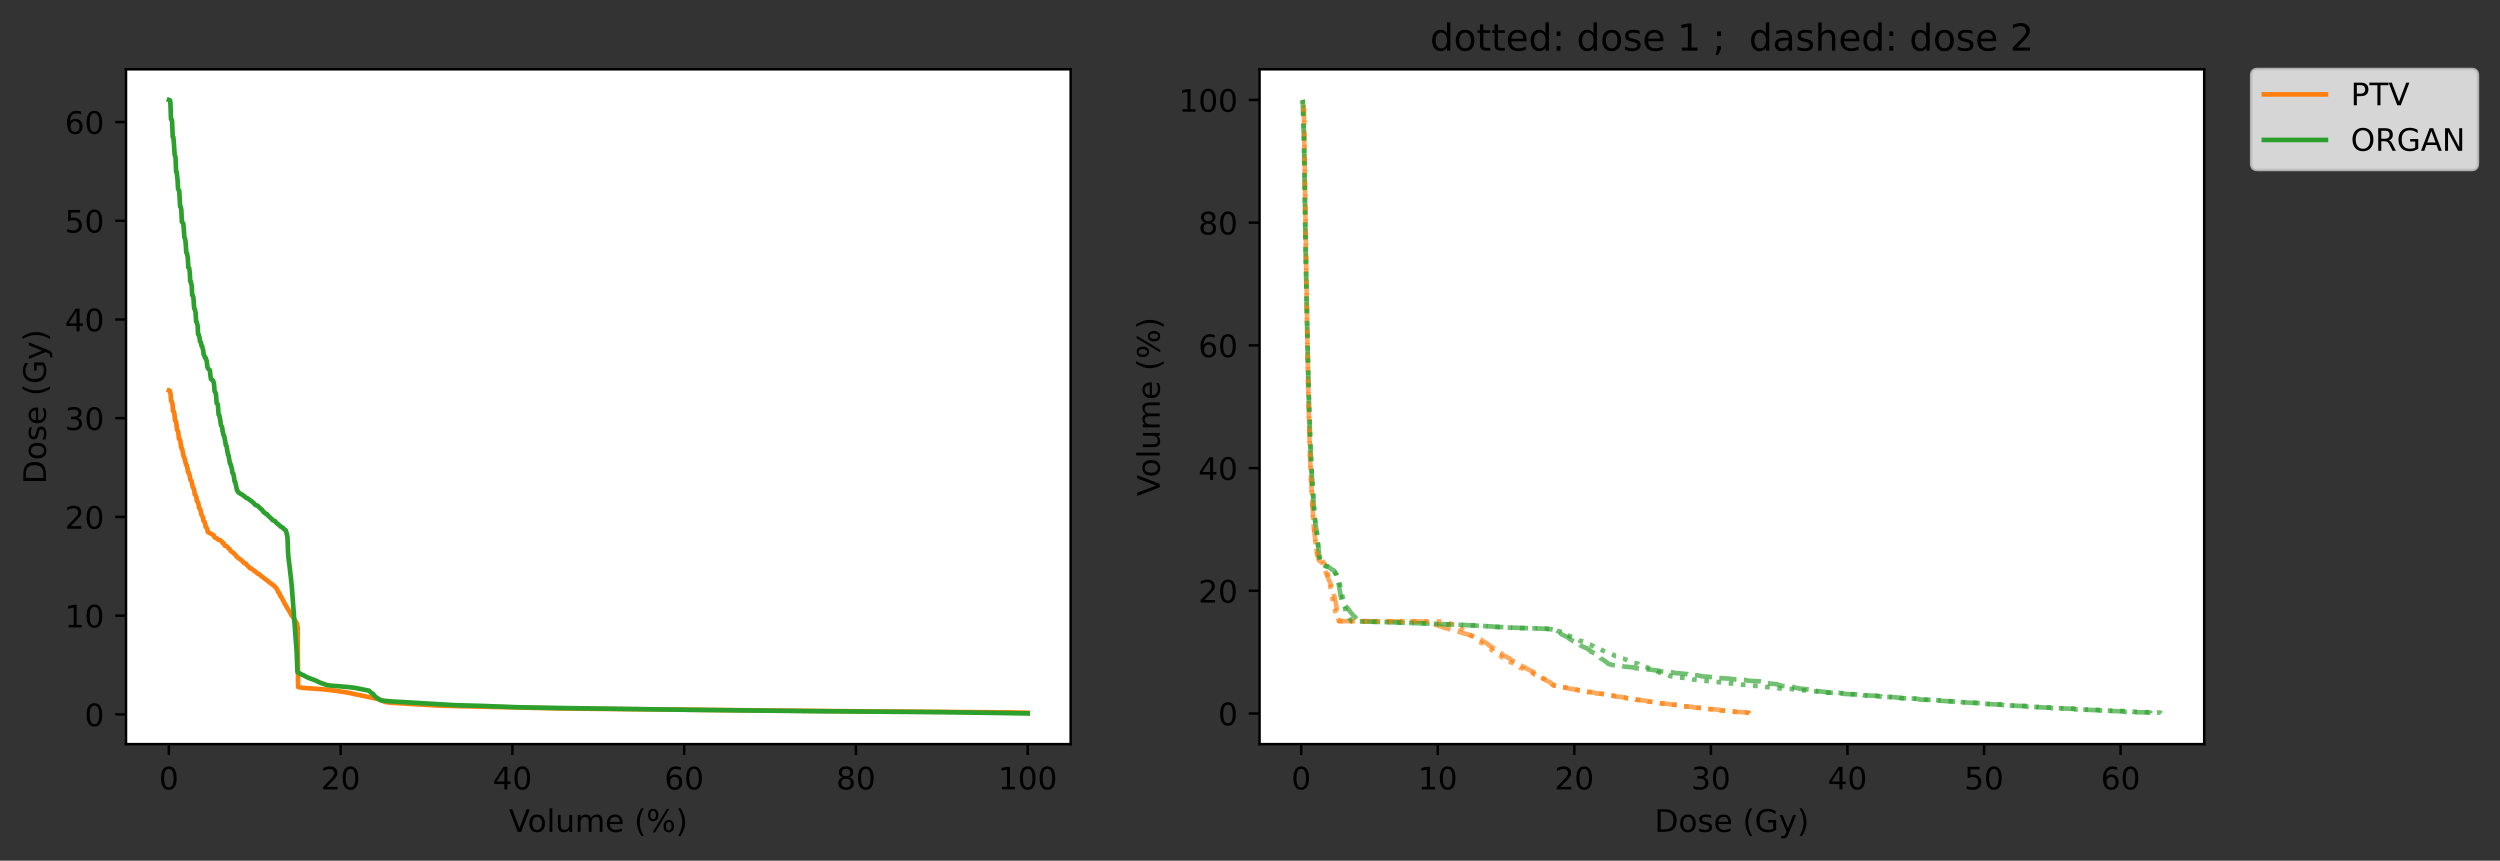 <?xml version="1.0" encoding="utf-8" standalone="no"?>
<!DOCTYPE svg PUBLIC "-//W3C//DTD SVG 1.1//EN"
  "http://www.w3.org/Graphics/SVG/1.1/DTD/svg11.dtd">
<!-- Created with matplotlib (https://matplotlib.org/) -->
<svg height="277.314pt" version="1.1" viewBox="0 0 805.512 277.314" width="805.512pt" xmlns="http://www.w3.org/2000/svg" xmlns:xlink="http://www.w3.org/1999/xlink">
 <rect x="0" y="0" width="805.512" height="277.314" fill="#333333" stroke="none"/>
 <defs>
  <style type="text/css">*{stroke-linecap:butt;stroke-linejoin:round;}</style>
 </defs>
 <g id="figure_1">
  <g id="patch_1">
   <path d="M 0 277.314 
L 805.512 277.314 
L 805.512 0 
L 0 0 
z
" style="fill:none;"/>
  </g>
  <g id="axes_1">
   <g id="patch_2">
    <path d="M 40.603 239.758 
L 344.967 239.758 
L 344.967 22.318 
L 40.603 22.318 
z
" style="fill:#ffffff;"/>
   </g>
   <g id="matplotlib.axis_1">
    <g id="xtick_1">
     <g id="line2d_1">
      <defs>
       <path d="M 0 0 
L 0 3.5 
" id="m48c782b917" style="stroke:#000000;stroke-width:0.8;"/>
      </defs>
      <g>
       <use style="stroke:#000000;stroke-width:0.8;" x="54.403" xlink:href="#m48c782b917" y="239.758"/>
      </g>
     </g>
     <g id="text_1">
      <!-- 0 -->
      <g transform="translate(51.222 254.357)scale(0.1 -0.1)">
       <defs>
        <path d="M 31.781 66.406 
Q 24.172 66.406 20.328 58.906 
Q 16.5 51.422 16.5 36.375 
Q 16.5 21.391 20.328 13.891 
Q 24.172 6.391 31.781 6.391 
Q 39.453 6.391 43.281 13.891 
Q 47.125 21.391 47.125 36.375 
Q 47.125 51.422 43.281 58.906 
Q 39.453 66.406 31.781 66.406 
z
M 31.781 74.219 
Q 44.047 74.219 50.516 64.516 
Q 56.984 54.828 56.984 36.375 
Q 56.984 17.969 50.516 8.266 
Q 44.047 -1.422 31.781 -1.422 
Q 19.531 -1.422 13.062 8.266 
Q 6.594 17.969 6.594 36.375 
Q 6.594 54.828 13.062 64.516 
Q 19.531 74.219 31.781 74.219 
z
" id="DejaVuSans-48"/>
       </defs>
       <use xlink:href="#DejaVuSans-48"/>
      </g>
     </g>
    </g>
    <g id="xtick_2">
     <g id="line2d_2">
      <g>
       <use style="stroke:#000000;stroke-width:0.8;" x="109.749" xlink:href="#m48c782b917" y="239.758"/>
      </g>
     </g>
     <g id="text_2">
      <!-- 20 -->
      <g transform="translate(103.387 254.357)scale(0.1 -0.1)">
       <defs>
        <path d="M 19.188 8.297 
L 53.609 8.297 
L 53.609 0 
L 7.328 0 
L 7.328 8.297 
Q 12.938 14.109 22.625 23.891 
Q 32.328 33.688 34.812 36.531 
Q 39.547 41.844 41.422 45.531 
Q 43.312 49.219 43.312 52.781 
Q 43.312 58.594 39.234 62.25 
Q 35.156 65.922 28.609 65.922 
Q 23.969 65.922 18.812 64.312 
Q 13.672 62.703 7.812 59.422 
L 7.812 69.391 
Q 13.766 71.781 18.938 73 
Q 24.125 74.219 28.422 74.219 
Q 39.75 74.219 46.484 68.547 
Q 53.219 62.891 53.219 53.422 
Q 53.219 48.922 51.531 44.891 
Q 49.859 40.875 45.406 35.406 
Q 44.188 33.984 37.641 27.219 
Q 31.109 20.453 19.188 8.297 
z
" id="DejaVuSans-50"/>
       </defs>
       <use xlink:href="#DejaVuSans-50"/>
       <use x="63.623" xlink:href="#DejaVuSans-48"/>
      </g>
     </g>
    </g>
    <g id="xtick_3">
     <g id="line2d_3">
      <g>
       <use style="stroke:#000000;stroke-width:0.8;" x="165.095" xlink:href="#m48c782b917" y="239.758"/>
      </g>
     </g>
     <g id="text_3">
      <!-- 40 -->
      <g transform="translate(158.732 254.357)scale(0.1 -0.1)">
       <defs>
        <path d="M 37.797 64.312 
L 12.891 25.391 
L 37.797 25.391 
z
M 35.203 72.906 
L 47.609 72.906 
L 47.609 25.391 
L 58.016 25.391 
L 58.016 17.188 
L 47.609 17.188 
L 47.609 0 
L 37.797 0 
L 37.797 17.188 
L 4.891 17.188 
L 4.891 26.703 
z
" id="DejaVuSans-52"/>
       </defs>
       <use xlink:href="#DejaVuSans-52"/>
       <use x="63.623" xlink:href="#DejaVuSans-48"/>
      </g>
     </g>
    </g>
    <g id="xtick_4">
     <g id="line2d_4">
      <g>
       <use style="stroke:#000000;stroke-width:0.8;" x="220.441" xlink:href="#m48c782b917" y="239.758"/>
      </g>
     </g>
     <g id="text_4">
      <!-- 60 -->
      <g transform="translate(214.078 254.357)scale(0.1 -0.1)">
       <defs>
        <path d="M 33.016 40.375 
Q 26.375 40.375 22.484 35.828 
Q 18.609 31.297 18.609 23.391 
Q 18.609 15.531 22.484 10.953 
Q 26.375 6.391 33.016 6.391 
Q 39.656 6.391 43.531 10.953 
Q 47.406 15.531 47.406 23.391 
Q 47.406 31.297 43.531 35.828 
Q 39.656 40.375 33.016 40.375 
z
M 52.594 71.297 
L 52.594 62.312 
Q 48.875 64.062 45.094 64.984 
Q 41.312 65.922 37.594 65.922 
Q 27.828 65.922 22.672 59.328 
Q 17.531 52.734 16.797 39.406 
Q 19.672 43.656 24.016 45.922 
Q 28.375 48.188 33.594 48.188 
Q 44.578 48.188 50.953 41.516 
Q 57.328 34.859 57.328 23.391 
Q 57.328 12.156 50.688 5.359 
Q 44.047 -1.422 33.016 -1.422 
Q 20.359 -1.422 13.672 8.266 
Q 6.984 17.969 6.984 36.375 
Q 6.984 53.656 15.188 63.938 
Q 23.391 74.219 37.203 74.219 
Q 40.922 74.219 44.703 73.484 
Q 48.484 72.75 52.594 71.297 
z
" id="DejaVuSans-54"/>
       </defs>
       <use xlink:href="#DejaVuSans-54"/>
       <use x="63.623" xlink:href="#DejaVuSans-48"/>
      </g>
     </g>
    </g>
    <g id="xtick_5">
     <g id="line2d_5">
      <g>
       <use style="stroke:#000000;stroke-width:0.8;" x="275.786" xlink:href="#m48c782b917" y="239.758"/>
      </g>
     </g>
     <g id="text_5">
      <!-- 80 -->
      <g transform="translate(269.424 254.357)scale(0.1 -0.1)">
       <defs>
        <path d="M 31.781 34.625 
Q 24.75 34.625 20.719 30.859 
Q 16.703 27.094 16.703 20.516 
Q 16.703 13.922 20.719 10.156 
Q 24.75 6.391 31.781 6.391 
Q 38.812 6.391 42.859 10.172 
Q 46.922 13.969 46.922 20.516 
Q 46.922 27.094 42.891 30.859 
Q 38.875 34.625 31.781 34.625 
z
M 21.922 38.812 
Q 15.578 40.375 12.031 44.719 
Q 8.5 49.078 8.5 55.328 
Q 8.5 64.062 14.719 69.141 
Q 20.953 74.219 31.781 74.219 
Q 42.672 74.219 48.875 69.141 
Q 55.078 64.062 55.078 55.328 
Q 55.078 49.078 51.531 44.719 
Q 48 40.375 41.703 38.812 
Q 48.828 37.156 52.797 32.312 
Q 56.781 27.484 56.781 20.516 
Q 56.781 9.906 50.312 4.234 
Q 43.844 -1.422 31.781 -1.422 
Q 19.734 -1.422 13.25 4.234 
Q 6.781 9.906 6.781 20.516 
Q 6.781 27.484 10.781 32.312 
Q 14.797 37.156 21.922 38.812 
z
M 18.312 54.391 
Q 18.312 48.734 21.844 45.562 
Q 25.391 42.391 31.781 42.391 
Q 38.141 42.391 41.719 45.562 
Q 45.312 48.734 45.312 54.391 
Q 45.312 60.062 41.719 63.234 
Q 38.141 66.406 31.781 66.406 
Q 25.391 66.406 21.844 63.234 
Q 18.312 60.062 18.312 54.391 
z
" id="DejaVuSans-56"/>
       </defs>
       <use xlink:href="#DejaVuSans-56"/>
       <use x="63.623" xlink:href="#DejaVuSans-48"/>
      </g>
     </g>
    </g>
    <g id="xtick_6">
     <g id="line2d_6">
      <g>
       <use style="stroke:#000000;stroke-width:0.8;" x="331.132" xlink:href="#m48c782b917" y="239.758"/>
      </g>
     </g>
     <g id="text_6">
      <!-- 100 -->
      <g transform="translate(321.588 254.357)scale(0.1 -0.1)">
       <defs>
        <path d="M 12.406 8.297 
L 28.516 8.297 
L 28.516 63.922 
L 10.984 60.406 
L 10.984 69.391 
L 28.422 72.906 
L 38.281 72.906 
L 38.281 8.297 
L 54.391 8.297 
L 54.391 0 
L 12.406 0 
z
" id="DejaVuSans-49"/>
       </defs>
       <use xlink:href="#DejaVuSans-49"/>
       <use x="63.623" xlink:href="#DejaVuSans-48"/>
       <use x="127.246" xlink:href="#DejaVuSans-48"/>
      </g>
     </g>
    </g>
    <g id="text_7">
     <!-- Volume (%) -->
     <g transform="translate(163.947 268.035)scale(0.1 -0.1)">
      <defs>
       <path d="M 28.609 0 
L 0.781 72.906 
L 11.078 72.906 
L 34.188 11.531 
L 57.328 72.906 
L 67.578 72.906 
L 39.797 0 
z
" id="DejaVuSans-86"/>
       <path d="M 30.609 48.391 
Q 23.391 48.391 19.188 42.75 
Q 14.984 37.109 14.984 27.297 
Q 14.984 17.484 19.156 11.844 
Q 23.344 6.203 30.609 6.203 
Q 37.797 6.203 41.984 11.859 
Q 46.188 17.531 46.188 27.297 
Q 46.188 37.016 41.984 42.703 
Q 37.797 48.391 30.609 48.391 
z
M 30.609 56 
Q 42.328 56 49.016 48.375 
Q 55.719 40.766 55.719 27.297 
Q 55.719 13.875 49.016 6.219 
Q 42.328 -1.422 30.609 -1.422 
Q 18.844 -1.422 12.172 6.219 
Q 5.516 13.875 5.516 27.297 
Q 5.516 40.766 12.172 48.375 
Q 18.844 56 30.609 56 
z
" id="DejaVuSans-111"/>
       <path d="M 9.422 75.984 
L 18.406 75.984 
L 18.406 0 
L 9.422 0 
z
" id="DejaVuSans-108"/>
       <path d="M 8.5 21.578 
L 8.5 54.688 
L 17.484 54.688 
L 17.484 21.922 
Q 17.484 14.156 20.5 10.266 
Q 23.531 6.391 29.594 6.391 
Q 36.859 6.391 41.078 11.031 
Q 45.312 15.672 45.312 23.688 
L 45.312 54.688 
L 54.297 54.688 
L 54.297 0 
L 45.312 0 
L 45.312 8.406 
Q 42.047 3.422 37.719 1 
Q 33.406 -1.422 27.688 -1.422 
Q 18.266 -1.422 13.375 4.438 
Q 8.5 10.297 8.5 21.578 
z
M 31.109 56 
z
" id="DejaVuSans-117"/>
       <path d="M 52 44.188 
Q 55.375 50.25 60.062 53.125 
Q 64.75 56 71.094 56 
Q 79.641 56 84.281 50.016 
Q 88.922 44.047 88.922 33.016 
L 88.922 0 
L 79.891 0 
L 79.891 32.719 
Q 79.891 40.578 77.094 44.375 
Q 74.312 48.188 68.609 48.188 
Q 61.625 48.188 57.562 43.547 
Q 53.516 38.922 53.516 30.906 
L 53.516 0 
L 44.484 0 
L 44.484 32.719 
Q 44.484 40.625 41.703 44.406 
Q 38.922 48.188 33.109 48.188 
Q 26.219 48.188 22.156 43.531 
Q 18.109 38.875 18.109 30.906 
L 18.109 0 
L 9.078 0 
L 9.078 54.688 
L 18.109 54.688 
L 18.109 46.188 
Q 21.188 51.219 25.484 53.609 
Q 29.781 56 35.688 56 
Q 41.656 56 45.828 52.969 
Q 50 49.953 52 44.188 
z
" id="DejaVuSans-109"/>
       <path d="M 56.203 29.594 
L 56.203 25.203 
L 14.891 25.203 
Q 15.484 15.922 20.484 11.062 
Q 25.484 6.203 34.422 6.203 
Q 39.594 6.203 44.453 7.469 
Q 49.312 8.734 54.109 11.281 
L 54.109 2.781 
Q 49.266 0.734 44.188 -0.344 
Q 39.109 -1.422 33.891 -1.422 
Q 20.797 -1.422 13.156 6.188 
Q 5.516 13.812 5.516 26.812 
Q 5.516 40.234 12.766 48.109 
Q 20.016 56 32.328 56 
Q 43.359 56 49.781 48.891 
Q 56.203 41.797 56.203 29.594 
z
M 47.219 32.234 
Q 47.125 39.594 43.094 43.984 
Q 39.062 48.391 32.422 48.391 
Q 24.906 48.391 20.391 44.141 
Q 15.875 39.891 15.188 32.172 
z
" id="DejaVuSans-101"/>
       <path id="DejaVuSans-32"/>
       <path d="M 31 75.875 
Q 24.469 64.656 21.281 53.656 
Q 18.109 42.672 18.109 31.391 
Q 18.109 20.125 21.312 9.062 
Q 24.516 -2 31 -13.188 
L 23.188 -13.188 
Q 15.875 -1.703 12.234 9.375 
Q 8.594 20.453 8.594 31.391 
Q 8.594 42.281 12.203 53.312 
Q 15.828 64.359 23.188 75.875 
z
" id="DejaVuSans-40"/>
       <path d="M 72.703 32.078 
Q 68.453 32.078 66.031 28.469 
Q 63.625 24.859 63.625 18.406 
Q 63.625 12.062 66.031 8.422 
Q 68.453 4.781 72.703 4.781 
Q 76.859 4.781 79.266 8.422 
Q 81.688 12.062 81.688 18.406 
Q 81.688 24.812 79.266 28.438 
Q 76.859 32.078 72.703 32.078 
z
M 72.703 38.281 
Q 80.422 38.281 84.953 32.906 
Q 89.5 27.547 89.5 18.406 
Q 89.5 9.281 84.938 3.922 
Q 80.375 -1.422 72.703 -1.422 
Q 64.891 -1.422 60.344 3.922 
Q 55.812 9.281 55.812 18.406 
Q 55.812 27.594 60.375 32.938 
Q 64.938 38.281 72.703 38.281 
z
M 22.312 68.016 
Q 18.109 68.016 15.688 64.375 
Q 13.281 60.75 13.281 54.391 
Q 13.281 47.953 15.672 44.328 
Q 18.062 40.719 22.312 40.719 
Q 26.562 40.719 28.969 44.328 
Q 31.391 47.953 31.391 54.391 
Q 31.391 60.688 28.953 64.344 
Q 26.516 68.016 22.312 68.016 
z
M 66.406 74.219 
L 74.219 74.219 
L 28.609 -1.422 
L 20.797 -1.422 
z
M 22.312 74.219 
Q 30.031 74.219 34.609 68.875 
Q 39.203 63.531 39.203 54.391 
Q 39.203 45.172 34.641 39.844 
Q 30.078 34.516 22.312 34.516 
Q 14.547 34.516 10.031 39.859 
Q 5.516 45.219 5.516 54.391 
Q 5.516 63.484 10.047 68.844 
Q 14.594 74.219 22.312 74.219 
z
" id="DejaVuSans-37"/>
       <path d="M 8.016 75.875 
L 15.828 75.875 
Q 23.141 64.359 26.781 53.312 
Q 30.422 42.281 30.422 31.391 
Q 30.422 20.453 26.781 9.375 
Q 23.141 -1.703 15.828 -13.188 
L 8.016 -13.188 
Q 14.5 -2 17.703 9.062 
Q 20.906 20.125 20.906 31.391 
Q 20.906 42.672 17.703 53.656 
Q 14.5 64.656 8.016 75.875 
z
" id="DejaVuSans-41"/>
      </defs>
      <use xlink:href="#DejaVuSans-86"/>
      <use x="60.658" xlink:href="#DejaVuSans-111"/>
      <use x="121.84" xlink:href="#DejaVuSans-108"/>
      <use x="149.623" xlink:href="#DejaVuSans-117"/>
      <use x="213.002" xlink:href="#DejaVuSans-109"/>
      <use x="310.414" xlink:href="#DejaVuSans-101"/>
      <use x="371.938" xlink:href="#DejaVuSans-32"/>
      <use x="403.725" xlink:href="#DejaVuSans-40"/>
      <use x="442.738" xlink:href="#DejaVuSans-37"/>
      <use x="537.758" xlink:href="#DejaVuSans-41"/>
     </g>
    </g>
   </g>
   <g id="matplotlib.axis_2">
    <g id="ytick_1">
     <g id="line2d_7">
      <defs>
       <path d="M 0 0 
L -3.5 0 
" id="me65d07fa58" style="stroke:#000000;stroke-width:0.8;"/>
      </defs>
      <g>
       <use style="stroke:#000000;stroke-width:0.8;" x="40.603" xlink:href="#me65d07fa58" y="230.176"/>
      </g>
     </g>
     <g id="text_8">
      <!-- 0 -->
      <g transform="translate(27.241 233.975)scale(0.1 -0.1)">
       <use xlink:href="#DejaVuSans-48"/>
      </g>
     </g>
    </g>
    <g id="ytick_2">
     <g id="line2d_8">
      <g>
       <use style="stroke:#000000;stroke-width:0.8;" x="40.603" xlink:href="#me65d07fa58" y="198.367"/>
      </g>
     </g>
     <g id="text_9">
      <!-- 10 -->
      <g transform="translate(20.878 202.166)scale(0.1 -0.1)">
       <use xlink:href="#DejaVuSans-49"/>
       <use x="63.623" xlink:href="#DejaVuSans-48"/>
      </g>
     </g>
    </g>
    <g id="ytick_3">
     <g id="line2d_9">
      <g>
       <use style="stroke:#000000;stroke-width:0.8;" x="40.603" xlink:href="#me65d07fa58" y="166.557"/>
      </g>
     </g>
     <g id="text_10">
      <!-- 20 -->
      <g transform="translate(20.878 170.357)scale(0.1 -0.1)">
       <use xlink:href="#DejaVuSans-50"/>
       <use x="63.623" xlink:href="#DejaVuSans-48"/>
      </g>
     </g>
    </g>
    <g id="ytick_4">
     <g id="line2d_10">
      <g>
       <use style="stroke:#000000;stroke-width:0.8;" x="40.603" xlink:href="#me65d07fa58" y="134.748"/>
      </g>
     </g>
     <g id="text_11">
      <!-- 30 -->
      <g transform="translate(20.878 138.548)scale(0.1 -0.1)">
       <defs>
        <path d="M 40.578 39.312 
Q 47.656 37.797 51.625 33 
Q 55.609 28.219 55.609 21.188 
Q 55.609 10.406 48.188 4.484 
Q 40.766 -1.422 27.094 -1.422 
Q 22.516 -1.422 17.656 -0.516 
Q 12.797 0.391 7.625 2.203 
L 7.625 11.719 
Q 11.719 9.328 16.594 8.109 
Q 21.484 6.891 26.812 6.891 
Q 36.078 6.891 40.938 10.547 
Q 45.797 14.203 45.797 21.188 
Q 45.797 27.641 41.281 31.266 
Q 36.766 34.906 28.719 34.906 
L 20.219 34.906 
L 20.219 43.016 
L 29.109 43.016 
Q 36.375 43.016 40.234 45.922 
Q 44.094 48.828 44.094 54.297 
Q 44.094 59.906 40.109 62.906 
Q 36.141 65.922 28.719 65.922 
Q 24.656 65.922 20.016 65.031 
Q 15.375 64.156 9.812 62.312 
L 9.812 71.094 
Q 15.438 72.656 20.344 73.438 
Q 25.25 74.219 29.594 74.219 
Q 40.828 74.219 47.359 69.109 
Q 53.906 64.016 53.906 55.328 
Q 53.906 49.266 50.438 45.094 
Q 46.969 40.922 40.578 39.312 
z
" id="DejaVuSans-51"/>
       </defs>
       <use xlink:href="#DejaVuSans-51"/>
       <use x="63.623" xlink:href="#DejaVuSans-48"/>
      </g>
     </g>
    </g>
    <g id="ytick_5">
     <g id="line2d_11">
      <g>
       <use style="stroke:#000000;stroke-width:0.8;" x="40.603" xlink:href="#me65d07fa58" y="102.939"/>
      </g>
     </g>
     <g id="text_12">
      <!-- 40 -->
      <g transform="translate(20.878 106.738)scale(0.1 -0.1)">
       <use xlink:href="#DejaVuSans-52"/>
       <use x="63.623" xlink:href="#DejaVuSans-48"/>
      </g>
     </g>
    </g>
    <g id="ytick_6">
     <g id="line2d_12">
      <g>
       <use style="stroke:#000000;stroke-width:0.8;" x="40.603" xlink:href="#me65d07fa58" y="71.13"/>
      </g>
     </g>
     <g id="text_13">
      <!-- 50 -->
      <g transform="translate(20.878 74.929)scale(0.1 -0.1)">
       <defs>
        <path d="M 10.797 72.906 
L 49.516 72.906 
L 49.516 64.594 
L 19.828 64.594 
L 19.828 46.734 
Q 21.969 47.469 24.109 47.828 
Q 26.266 48.188 28.422 48.188 
Q 40.625 48.188 47.75 41.5 
Q 54.891 34.812 54.891 23.391 
Q 54.891 11.625 47.562 5.094 
Q 40.234 -1.422 26.906 -1.422 
Q 22.312 -1.422 17.547 -0.641 
Q 12.797 0.141 7.719 1.703 
L 7.719 11.625 
Q 12.109 9.234 16.797 8.062 
Q 21.484 6.891 26.703 6.891 
Q 35.156 6.891 40.078 11.328 
Q 45.016 15.766 45.016 23.391 
Q 45.016 31 40.078 35.438 
Q 35.156 39.891 26.703 39.891 
Q 22.75 39.891 18.812 39.016 
Q 14.891 38.141 10.797 36.281 
z
" id="DejaVuSans-53"/>
       </defs>
       <use xlink:href="#DejaVuSans-53"/>
       <use x="63.623" xlink:href="#DejaVuSans-48"/>
      </g>
     </g>
    </g>
    <g id="ytick_7">
     <g id="line2d_13">
      <g>
       <use style="stroke:#000000;stroke-width:0.8;" x="40.603" xlink:href="#me65d07fa58" y="39.321"/>
      </g>
     </g>
     <g id="text_14">
      <!-- 60 -->
      <g transform="translate(20.878 43.12)scale(0.1 -0.1)">
       <use xlink:href="#DejaVuSans-54"/>
       <use x="63.623" xlink:href="#DejaVuSans-48"/>
      </g>
     </g>
    </g>
    <g id="text_15">
     <!-- Dose (Gy) -->
     <g transform="translate(14.798 155.953)rotate(-90)scale(0.1 -0.1)">
      <defs>
       <path d="M 19.672 64.797 
L 19.672 8.109 
L 31.594 8.109 
Q 46.688 8.109 53.688 14.938 
Q 60.688 21.781 60.688 36.531 
Q 60.688 51.172 53.688 57.984 
Q 46.688 64.797 31.594 64.797 
z
M 9.812 72.906 
L 30.078 72.906 
Q 51.266 72.906 61.172 64.094 
Q 71.094 55.281 71.094 36.531 
Q 71.094 17.672 61.125 8.828 
Q 51.172 0 30.078 0 
L 9.812 0 
z
" id="DejaVuSans-68"/>
       <path d="M 44.281 53.078 
L 44.281 44.578 
Q 40.484 46.531 36.375 47.5 
Q 32.281 48.484 27.875 48.484 
Q 21.188 48.484 17.844 46.438 
Q 14.5 44.391 14.5 40.281 
Q 14.5 37.156 16.891 35.375 
Q 19.281 33.594 26.516 31.984 
L 29.594 31.297 
Q 39.156 29.25 43.188 25.516 
Q 47.219 21.781 47.219 15.094 
Q 47.219 7.469 41.188 3.016 
Q 35.156 -1.422 24.609 -1.422 
Q 20.219 -1.422 15.453 -0.562 
Q 10.688 0.297 5.422 2 
L 5.422 11.281 
Q 10.406 8.688 15.234 7.391 
Q 20.062 6.109 24.812 6.109 
Q 31.156 6.109 34.562 8.281 
Q 37.984 10.453 37.984 14.406 
Q 37.984 18.062 35.516 20.016 
Q 33.062 21.969 24.703 23.781 
L 21.578 24.516 
Q 13.234 26.266 9.516 29.906 
Q 5.812 33.547 5.812 39.891 
Q 5.812 47.609 11.281 51.797 
Q 16.75 56 26.812 56 
Q 31.781 56 36.172 55.266 
Q 40.578 54.547 44.281 53.078 
z
" id="DejaVuSans-115"/>
       <path d="M 59.516 10.406 
L 59.516 29.984 
L 43.406 29.984 
L 43.406 38.094 
L 69.281 38.094 
L 69.281 6.781 
Q 63.578 2.734 56.688 0.656 
Q 49.812 -1.422 42 -1.422 
Q 24.906 -1.422 15.25 8.562 
Q 5.609 18.562 5.609 36.375 
Q 5.609 54.25 15.25 64.234 
Q 24.906 74.219 42 74.219 
Q 49.125 74.219 55.547 72.453 
Q 61.969 70.703 67.391 67.281 
L 67.391 56.781 
Q 61.922 61.422 55.766 63.766 
Q 49.609 66.109 42.828 66.109 
Q 29.438 66.109 22.719 58.641 
Q 16.016 51.172 16.016 36.375 
Q 16.016 21.625 22.719 14.156 
Q 29.438 6.688 42.828 6.688 
Q 48.047 6.688 52.141 7.594 
Q 56.25 8.5 59.516 10.406 
z
" id="DejaVuSans-71"/>
       <path d="M 32.172 -5.078 
Q 28.375 -14.844 24.75 -17.812 
Q 21.141 -20.797 15.094 -20.797 
L 7.906 -20.797 
L 7.906 -13.281 
L 13.188 -13.281 
Q 16.891 -13.281 18.938 -11.516 
Q 21 -9.766 23.484 -3.219 
L 25.094 0.875 
L 2.984 54.688 
L 12.5 54.688 
L 29.594 11.922 
L 46.688 54.688 
L 56.203 54.688 
z
" id="DejaVuSans-121"/>
      </defs>
      <use xlink:href="#DejaVuSans-68"/>
      <use x="77.002" xlink:href="#DejaVuSans-111"/>
      <use x="138.184" xlink:href="#DejaVuSans-115"/>
      <use x="190.283" xlink:href="#DejaVuSans-101"/>
      <use x="251.807" xlink:href="#DejaVuSans-32"/>
      <use x="283.594" xlink:href="#DejaVuSans-40"/>
      <use x="322.607" xlink:href="#DejaVuSans-71"/>
      <use x="400.098" xlink:href="#DejaVuSans-121"/>
      <use x="459.277" xlink:href="#DejaVuSans-41"/>
     </g>
    </g>
   </g>
   <g id="line2d_14"/>
   <g id="line2d_15">
    <path clip-path="url(#p3a3cdb3812)" d="M 54.438 125.811 
L 54.68 125.897 
L 54.957 126.85 
L 55.13 129.209 
L 55.303 129.255 
L 55.579 130.18 
L 55.752 132.455 
L 55.994 132.572 
L 56.202 133.313 
L 56.375 135.458 
L 56.617 135.627 
L 56.825 136.35 
L 57.032 138.496 
L 57.24 138.654 
L 57.447 139.348 
L 57.655 141.42 
L 57.932 141.588 
L 58.139 142.223 
L 58.347 144.153 
L 58.52 144.228 
L 58.865 145.422 
L 59.108 146.943 
L 59.211 146.992 
L 59.523 147.898 
L 59.938 149.645 
L 60.145 149.846 
L 60.422 150.975 
L 60.56 152.093 
L 60.837 152.266 
L 61.149 153.347 
L 61.321 154.53 
L 61.702 155.003 
L 62.117 156.962 
L 62.394 157.381 
L 62.601 158.106 
L 62.74 159.264 
L 62.947 159.414 
L 63.293 160.265 
L 63.432 161.452 
L 63.604 161.544 
L 63.985 162.436 
L 64.123 163.635 
L 64.296 163.717 
L 64.677 164.526 
L 64.85 165.744 
L 64.988 165.825 
L 65.403 166.811 
L 65.542 167.771 
L 65.715 167.908 
L 65.853 168.006 
L 66.095 168.623 
L 66.233 169.686 
L 66.406 169.796 
L 66.787 170.47 
L 66.925 171.348 
L 67.064 171.414 
L 67.202 171.568 
L 67.479 171.684 
L 67.859 171.911 
L 68.586 172.288 
L 68.724 172.394 
L 68.932 172.576 
L 69.104 173.123 
L 69.381 173.196 
L 69.589 173.411 
L 69.9 173.479 
L 70.142 173.754 
L 70.281 173.847 
L 70.557 173.984 
L 70.799 174.041 
L 71.145 174.161 
L 71.56 174.646 
L 71.699 174.939 
L 72.045 175.018 
L 72.425 175.803 
L 72.979 176.002 
L 73.359 176.3 
L 73.705 176.751 
L 73.947 176.847 
L 74.466 177.68 
L 74.708 177.811 
L 75.331 178.22 
L 75.504 178.501 
L 76.023 178.955 
L 76.299 179.466 
L 76.715 179.706 
L 78.133 180.803 
L 78.548 181.339 
L 78.721 181.446 
L 79.032 181.537 
L 79.274 181.646 
L 79.482 181.995 
L 80.312 182.796 
L 80.554 183.109 
L 81.004 183.208 
L 81.765 183.803 
L 81.938 184.016 
L 82.284 184.133 
L 83.045 184.854 
L 83.702 185.108 
L 83.875 185.324 
L 83.944 185.367 
L 84.082 185.548 
L 85.293 186.441 
L 85.397 186.549 
L 85.535 186.679 
L 85.743 186.739 
L 86.158 187.078 
L 86.919 187.761 
L 87.438 188.051 
L 87.611 188.206 
L 87.645 188.212 
L 87.818 188.462 
L 88.268 188.644 
L 88.475 188.943 
L 88.579 189.058 
L 88.821 189.34 
L 88.994 189.421 
L 89.34 190.026 
L 89.409 190.082 
L 89.582 190.752 
L 89.997 191.064 
L 90.378 192.132 
L 90.551 192.183 
L 91.208 193.475 
L 91.312 193.586 
L 91.831 194.711 
L 91.935 194.764 
L 92.592 195.982 
L 92.73 196.095 
L 93.318 197.142 
L 93.422 197.237 
L 93.872 198.2 
L 94.045 198.276 
L 94.667 199.31 
L 95.048 199.844 
L 95.255 200.349 
L 95.463 200.466 
L 95.567 200.58 
L 95.913 201.989 
L 96.051 221.35 
L 96.881 221.522 
L 97.296 221.583 
L 98.576 221.71 
L 100.721 221.851 
L 104.595 222.14 
L 104.802 222.176 
L 107.639 222.496 
L 107.881 222.538 
L 110.614 222.937 
L 111.202 223.033 
L 112.17 223.184 
L 112.413 223.233 
L 114.557 223.715 
L 114.73 223.757 
L 115.353 223.871 
L 121.96 225.26 
L 122.202 225.354 
L 122.651 225.523 
L 123.17 225.808 
L 124.208 226.21 
L 125.28 226.328 
L 126.422 226.455 
L 141.711 227.376 
L 180.695 228.278 
L 257.903 229.028 
L 271.739 229.144 
L 283.915 229.237 
L 325.77 229.539 
L 331.132 229.661 
L 331.132 229.661 
" style="fill:none;stroke:#ff7f0e;stroke-linecap:square;stroke-width:1.5;"/>
   </g>
   <g id="line2d_16">
    <path clip-path="url(#p3a3cdb3812)" d="M 54.438 32.202 
L 54.749 32.312 
L 54.888 32.839 
L 55.095 38.374 
L 55.268 38.477 
L 55.372 38.635 
L 55.441 39.035 
L 55.649 44.143 
L 55.856 44.24 
L 56.029 46.118 
L 56.271 49.873 
L 56.548 50.567 
L 56.755 55.441 
L 56.963 55.541 
L 57.24 58.362 
L 57.378 60.954 
L 57.413 60.971 
L 57.586 61.305 
L 57.689 61.325 
L 57.759 61.577 
L 58.035 66.563 
L 58.277 66.715 
L 58.416 67.651 
L 58.45 68.142 
L 58.589 71.494 
L 58.831 71.673 
L 59.004 72.058 
L 59.073 72.095 
L 59.419 76.547 
L 59.523 76.661 
L 59.73 77.444 
L 59.869 78.902 
L 60.007 81.373 
L 60.249 81.526 
L 60.526 83.255 
L 60.664 86.114 
L 60.941 86.331 
L 61.149 87.812 
L 61.287 90.662 
L 61.46 90.681 
L 61.771 92.075 
L 61.91 95.098 
L 62.082 95.142 
L 62.325 95.909 
L 62.428 97.597 
L 62.567 99.382 
L 62.705 99.449 
L 63.016 100.699 
L 63.051 101.219 
L 63.189 103.632 
L 63.362 103.677 
L 63.604 104.67 
L 63.674 104.91 
L 63.812 107.654 
L 63.985 107.71 
L 64.296 108.811 
L 64.435 109.965 
L 64.711 110.242 
L 64.919 111.402 
L 65.092 111.496 
L 65.472 112.912 
L 65.611 114.205 
L 65.749 114.273 
L 66.026 115.235 
L 66.268 115.305 
L 66.614 116.364 
L 66.821 118.269 
L 67.098 118.819 
L 67.237 118.952 
L 67.617 119.285 
L 67.859 121.561 
L 67.998 122.186 
L 68.136 122.235 
L 68.274 122.38 
L 68.516 122.431 
L 68.932 123.407 
L 69.139 126.092 
L 69.277 126.185 
L 69.589 126.979 
L 69.796 129.898 
L 70.004 130.014 
L 70.108 130.174 
L 70.211 130.587 
L 70.419 133.54 
L 70.592 133.573 
L 70.972 135.311 
L 71.145 136.861 
L 71.526 137.599 
L 71.56 137.622 
L 71.733 138.948 
L 71.768 138.958 
L 72.01 140.217 
L 72.183 140.307 
L 72.494 141.813 
L 72.771 143.475 
L 72.979 143.642 
L 73.463 146.571 
L 73.636 146.662 
L 74.016 148.993 
L 74.155 149.474 
L 74.293 149.537 
L 74.743 151.173 
L 74.881 152.369 
L 75.158 152.585 
L 75.4 153.789 
L 75.573 155.119 
L 75.781 155.228 
L 76.126 156.849 
L 76.334 157.89 
L 76.438 157.961 
L 76.749 158.634 
L 77.441 159.037 
L 77.579 159.167 
L 77.856 159.285 
L 78.306 159.578 
L 78.582 159.777 
L 78.721 159.935 
L 78.928 160.046 
L 79.067 160.174 
L 79.205 160.356 
L 79.482 160.47 
L 79.897 160.62 
L 80.416 161.066 
L 80.762 161.309 
L 81.108 161.53 
L 81.246 161.603 
L 81.453 161.841 
L 81.488 161.855 
L 81.626 162.061 
L 81.869 162.177 
L 82.18 162.63 
L 82.387 162.755 
L 82.872 162.881 
L 83.045 163.008 
L 83.979 163.938 
L 84.117 164.025 
L 84.394 164.19 
L 84.774 164.81 
L 84.982 164.897 
L 85.155 165.224 
L 85.431 165.333 
L 85.604 165.532 
L 86.02 165.654 
L 86.192 165.962 
L 87.472 167.151 
L 87.645 167.305 
L 87.818 167.573 
L 88.303 167.795 
L 88.475 167.849 
L 88.683 167.971 
L 88.891 168.27 
L 89.098 168.502 
L 89.306 168.723 
L 89.582 168.834 
L 89.755 169.017 
L 90.482 169.711 
L 90.931 169.906 
L 91.104 170.049 
L 91.208 170.098 
L 91.381 170.395 
L 92.073 170.875 
L 92.281 171.589 
L 92.523 172.551 
L 92.626 173.165 
L 92.799 177.785 
L 92.938 179.759 
L 93.18 181.586 
L 93.214 181.678 
L 93.63 185.462 
L 93.664 185.56 
L 94.01 188.905 
L 95.567 209.747 
L 95.843 216.491 
L 96.016 216.586 
L 96.189 216.711 
L 96.57 217.011 
L 97.019 217.204 
L 97.296 217.39 
L 97.953 217.617 
L 98.126 217.813 
L 98.645 218.024 
L 98.818 218.15 
L 99.164 218.288 
L 99.372 218.406 
L 99.752 218.515 
L 100.167 218.714 
L 100.582 218.826 
L 100.963 218.99 
L 101.309 219.107 
L 101.724 219.303 
L 102.243 219.509 
L 102.831 219.844 
L 103.211 219.969 
L 103.557 220.111 
L 105.494 220.794 
L 107.328 220.972 
L 112.032 221.355 
L 112.966 221.46 
L 114.28 221.616 
L 118.916 222.55 
L 119.538 223.182 
L 119.78 223.294 
L 119.953 223.412 
L 120.161 223.546 
L 120.265 223.633 
L 120.645 224.237 
L 120.887 224.417 
L 121.095 224.526 
L 121.268 224.821 
L 121.579 224.928 
L 121.821 225.071 
L 121.96 225.182 
L 122.513 225.59 
L 123.101 225.69 
L 123.274 225.741 
L 124.519 225.867 
L 125.696 225.978 
L 126.387 226.018 
L 129.293 226.179 
L 146.589 227.208 
L 154.994 227.432 
L 158.938 227.586 
L 162.5 227.717 
L 163.4 227.757 
L 166.963 227.876 
L 172.947 228.002 
L 184.362 228.185 
L 223.035 228.723 
L 257.245 229.086 
L 263.472 229.149 
L 279.591 229.28 
L 304.462 229.469 
L 331.132 229.874 
L 331.132 229.874 
" style="fill:none;stroke:#2ca02c;stroke-linecap:square;stroke-width:1.5;"/>
   </g>
   <g id="patch_3">
    <path d="M 40.603 239.758 
L 40.603 22.318 
" style="fill:none;stroke:#000000;stroke-linecap:square;stroke-linejoin:miter;stroke-width:0.8;"/>
   </g>
   <g id="patch_4">
    <path d="M 344.967 239.758 
L 344.967 22.318 
" style="fill:none;stroke:#000000;stroke-linecap:square;stroke-linejoin:miter;stroke-width:0.8;"/>
   </g>
   <g id="patch_5">
    <path d="M 40.603 239.758 
L 344.967 239.758 
" style="fill:none;stroke:#000000;stroke-linecap:square;stroke-linejoin:miter;stroke-width:0.8;"/>
   </g>
   <g id="patch_6">
    <path d="M 40.603 22.318 
L 344.967 22.318 
" style="fill:none;stroke:#000000;stroke-linecap:square;stroke-linejoin:miter;stroke-width:0.8;"/>
   </g>
   <g id="legend_1">
    <g id="patch_7">
     <path d="M 727.421 54.674 
L 796.312 54.674 
Q 798.312 54.674 798.312 52.674 
L 798.312 24.318 
Q 798.312 22.318 796.312 22.318 
L 727.421 22.318 
Q 725.421 22.318 725.421 24.318 
L 725.421 52.674 
Q 725.421 54.674 727.421 54.674 
z
" style="fill:#ffffff;opacity:0.8;stroke:#cccccc;stroke-linejoin:miter;"/>
    </g>
    <g id="line2d_17">
     <path d="M 729.421 30.417 
L 749.421 30.417 
" style="fill:none;stroke:#ff7f0e;stroke-linecap:square;stroke-width:1.5;"/>
    </g>
    <g id="line2d_18"/>
    <g id="text_16">
     <!-- PTV -->
     <g transform="translate(757.421 33.917)scale(0.1 -0.1)">
      <defs>
       <path d="M 19.672 64.797 
L 19.672 37.406 
L 32.078 37.406 
Q 38.969 37.406 42.719 40.969 
Q 46.484 44.531 46.484 51.125 
Q 46.484 57.672 42.719 61.234 
Q 38.969 64.797 32.078 64.797 
z
M 9.812 72.906 
L 32.078 72.906 
Q 44.344 72.906 50.609 67.359 
Q 56.891 61.812 56.891 51.125 
Q 56.891 40.328 50.609 34.812 
Q 44.344 29.297 32.078 29.297 
L 19.672 29.297 
L 19.672 0 
L 9.812 0 
z
" id="DejaVuSans-80"/>
       <path d="M -0.297 72.906 
L 61.375 72.906 
L 61.375 64.594 
L 35.5 64.594 
L 35.5 0 
L 25.594 0 
L 25.594 64.594 
L -0.297 64.594 
z
" id="DejaVuSans-84"/>
      </defs>
      <use xlink:href="#DejaVuSans-80"/>
      <use x="60.303" xlink:href="#DejaVuSans-84"/>
      <use x="121.387" xlink:href="#DejaVuSans-86"/>
     </g>
    </g>
    <g id="line2d_19">
     <path d="M 729.421 45.095 
L 749.421 45.095 
" style="fill:none;stroke:#2ca02c;stroke-linecap:square;stroke-width:1.5;"/>
    </g>
    <g id="line2d_20"/>
    <g id="text_17">
     <!-- ORGAN -->
     <g transform="translate(757.421 48.595)scale(0.1 -0.1)">
      <defs>
       <path d="M 39.406 66.219 
Q 28.656 66.219 22.328 58.203 
Q 16.016 50.203 16.016 36.375 
Q 16.016 22.609 22.328 14.594 
Q 28.656 6.594 39.406 6.594 
Q 50.141 6.594 56.422 14.594 
Q 62.703 22.609 62.703 36.375 
Q 62.703 50.203 56.422 58.203 
Q 50.141 66.219 39.406 66.219 
z
M 39.406 74.219 
Q 54.734 74.219 63.906 63.938 
Q 73.094 53.656 73.094 36.375 
Q 73.094 19.141 63.906 8.859 
Q 54.734 -1.422 39.406 -1.422 
Q 24.031 -1.422 14.812 8.828 
Q 5.609 19.094 5.609 36.375 
Q 5.609 53.656 14.812 63.938 
Q 24.031 74.219 39.406 74.219 
z
" id="DejaVuSans-79"/>
       <path d="M 44.391 34.188 
Q 47.562 33.109 50.562 29.594 
Q 53.562 26.078 56.594 19.922 
L 66.609 0 
L 56 0 
L 46.688 18.703 
Q 43.062 26.031 39.672 28.422 
Q 36.281 30.812 30.422 30.812 
L 19.672 30.812 
L 19.672 0 
L 9.812 0 
L 9.812 72.906 
L 32.078 72.906 
Q 44.578 72.906 50.734 67.672 
Q 56.891 62.453 56.891 51.906 
Q 56.891 45.016 53.688 40.469 
Q 50.484 35.938 44.391 34.188 
z
M 19.672 64.797 
L 19.672 38.922 
L 32.078 38.922 
Q 39.203 38.922 42.844 42.219 
Q 46.484 45.516 46.484 51.906 
Q 46.484 58.297 42.844 61.547 
Q 39.203 64.797 32.078 64.797 
z
" id="DejaVuSans-82"/>
       <path d="M 34.188 63.188 
L 20.797 26.906 
L 47.609 26.906 
z
M 28.609 72.906 
L 39.797 72.906 
L 67.578 0 
L 57.328 0 
L 50.688 18.703 
L 17.828 18.703 
L 11.188 0 
L 0.781 0 
z
" id="DejaVuSans-65"/>
       <path d="M 9.812 72.906 
L 23.094 72.906 
L 55.422 11.922 
L 55.422 72.906 
L 64.984 72.906 
L 64.984 0 
L 51.703 0 
L 19.391 60.984 
L 19.391 0 
L 9.812 0 
z
" id="DejaVuSans-78"/>
      </defs>
      <use xlink:href="#DejaVuSans-79"/>
      <use x="78.711" xlink:href="#DejaVuSans-82"/>
      <use x="148.193" xlink:href="#DejaVuSans-71"/>
      <use x="225.684" xlink:href="#DejaVuSans-65"/>
      <use x="294.092" xlink:href="#DejaVuSans-78"/>
     </g>
    </g>
   </g>
  </g>
  <g id="axes_2">
   <g id="patch_8">
    <path d="M 405.839 239.758 
L 710.203 239.758 
L 710.203 22.318 
L 405.839 22.318 
z
" style="fill:#ffffff;"/>
   </g>
   <g id="matplotlib.axis_3">
    <g id="xtick_7">
     <g id="line2d_21">
      <g>
       <use style="stroke:#000000;stroke-width:0.8;" x="419.258" xlink:href="#m48c782b917" y="239.758"/>
      </g>
     </g>
     <g id="text_18">
      <!-- 0 -->
      <g transform="translate(416.076 254.357)scale(0.1 -0.1)">
       <use xlink:href="#DejaVuSans-48"/>
      </g>
     </g>
    </g>
    <g id="xtick_8">
     <g id="line2d_22">
      <g>
       <use style="stroke:#000000;stroke-width:0.8;" x="463.258" xlink:href="#m48c782b917" y="239.758"/>
      </g>
     </g>
     <g id="text_19">
      <!-- 10 -->
      <g transform="translate(456.896 254.357)scale(0.1 -0.1)">
       <use xlink:href="#DejaVuSans-49"/>
       <use x="63.623" xlink:href="#DejaVuSans-48"/>
      </g>
     </g>
    </g>
    <g id="xtick_9">
     <g id="line2d_23">
      <g>
       <use style="stroke:#000000;stroke-width:0.8;" x="507.259" xlink:href="#m48c782b917" y="239.758"/>
      </g>
     </g>
     <g id="text_20">
      <!-- 20 -->
      <g transform="translate(500.897 254.357)scale(0.1 -0.1)">
       <use xlink:href="#DejaVuSans-50"/>
       <use x="63.623" xlink:href="#DejaVuSans-48"/>
      </g>
     </g>
    </g>
    <g id="xtick_10">
     <g id="line2d_24">
      <g>
       <use style="stroke:#000000;stroke-width:0.8;" x="551.26" xlink:href="#m48c782b917" y="239.758"/>
      </g>
     </g>
     <g id="text_21">
      <!-- 30 -->
      <g transform="translate(544.898 254.357)scale(0.1 -0.1)">
       <use xlink:href="#DejaVuSans-51"/>
       <use x="63.623" xlink:href="#DejaVuSans-48"/>
      </g>
     </g>
    </g>
    <g id="xtick_11">
     <g id="line2d_25">
      <g>
       <use style="stroke:#000000;stroke-width:0.8;" x="595.261" xlink:href="#m48c782b917" y="239.758"/>
      </g>
     </g>
     <g id="text_22">
      <!-- 40 -->
      <g transform="translate(588.899 254.357)scale(0.1 -0.1)">
       <use xlink:href="#DejaVuSans-52"/>
       <use x="63.623" xlink:href="#DejaVuSans-48"/>
      </g>
     </g>
    </g>
    <g id="xtick_12">
     <g id="line2d_26">
      <g>
       <use style="stroke:#000000;stroke-width:0.8;" x="639.262" xlink:href="#m48c782b917" y="239.758"/>
      </g>
     </g>
     <g id="text_23">
      <!-- 50 -->
      <g transform="translate(632.9 254.357)scale(0.1 -0.1)">
       <use xlink:href="#DejaVuSans-53"/>
       <use x="63.623" xlink:href="#DejaVuSans-48"/>
      </g>
     </g>
    </g>
    <g id="xtick_13">
     <g id="line2d_27">
      <g>
       <use style="stroke:#000000;stroke-width:0.8;" x="683.263" xlink:href="#m48c782b917" y="239.758"/>
      </g>
     </g>
     <g id="text_24">
      <!-- 60 -->
      <g transform="translate(676.901 254.357)scale(0.1 -0.1)">
       <use xlink:href="#DejaVuSans-54"/>
       <use x="63.623" xlink:href="#DejaVuSans-48"/>
      </g>
     </g>
    </g>
    <g id="text_25">
     <!-- Dose (Gy) -->
     <g transform="translate(533.106 268.035)scale(0.1 -0.1)">
      <use xlink:href="#DejaVuSans-68"/>
      <use x="77.002" xlink:href="#DejaVuSans-111"/>
      <use x="138.184" xlink:href="#DejaVuSans-115"/>
      <use x="190.283" xlink:href="#DejaVuSans-101"/>
      <use x="251.807" xlink:href="#DejaVuSans-32"/>
      <use x="283.594" xlink:href="#DejaVuSans-40"/>
      <use x="322.607" xlink:href="#DejaVuSans-71"/>
      <use x="400.098" xlink:href="#DejaVuSans-121"/>
      <use x="459.277" xlink:href="#DejaVuSans-41"/>
     </g>
    </g>
   </g>
   <g id="matplotlib.axis_4">
    <g id="ytick_8">
     <g id="line2d_28">
      <g>
       <use style="stroke:#000000;stroke-width:0.8;" x="405.839" xlink:href="#me65d07fa58" y="229.899"/>
      </g>
     </g>
     <g id="text_26">
      <!-- 0 -->
      <g transform="translate(392.477 233.698)scale(0.1 -0.1)">
       <use xlink:href="#DejaVuSans-48"/>
      </g>
     </g>
    </g>
    <g id="ytick_9">
     <g id="line2d_29">
      <g>
       <use style="stroke:#000000;stroke-width:0.8;" x="405.839" xlink:href="#me65d07fa58" y="190.36"/>
      </g>
     </g>
     <g id="text_27">
      <!-- 20 -->
      <g transform="translate(386.114 194.159)scale(0.1 -0.1)">
       <use xlink:href="#DejaVuSans-50"/>
       <use x="63.623" xlink:href="#DejaVuSans-48"/>
      </g>
     </g>
    </g>
    <g id="ytick_10">
     <g id="line2d_30">
      <g>
       <use style="stroke:#000000;stroke-width:0.8;" x="405.839" xlink:href="#me65d07fa58" y="150.82"/>
      </g>
     </g>
     <g id="text_28">
      <!-- 40 -->
      <g transform="translate(386.114 154.619)scale(0.1 -0.1)">
       <use xlink:href="#DejaVuSans-52"/>
       <use x="63.623" xlink:href="#DejaVuSans-48"/>
      </g>
     </g>
    </g>
    <g id="ytick_11">
     <g id="line2d_31">
      <g>
       <use style="stroke:#000000;stroke-width:0.8;" x="405.839" xlink:href="#me65d07fa58" y="111.281"/>
      </g>
     </g>
     <g id="text_29">
      <!-- 60 -->
      <g transform="translate(386.114 115.08)scale(0.1 -0.1)">
       <use xlink:href="#DejaVuSans-54"/>
       <use x="63.623" xlink:href="#DejaVuSans-48"/>
      </g>
     </g>
    </g>
    <g id="ytick_12">
     <g id="line2d_32">
      <g>
       <use style="stroke:#000000;stroke-width:0.8;" x="405.839" xlink:href="#me65d07fa58" y="71.741"/>
      </g>
     </g>
     <g id="text_30">
      <!-- 80 -->
      <g transform="translate(386.114 75.54)scale(0.1 -0.1)">
       <use xlink:href="#DejaVuSans-56"/>
       <use x="63.623" xlink:href="#DejaVuSans-48"/>
      </g>
     </g>
    </g>
    <g id="ytick_13">
     <g id="line2d_33">
      <g>
       <use style="stroke:#000000;stroke-width:0.8;" x="405.839" xlink:href="#me65d07fa58" y="32.202"/>
      </g>
     </g>
     <g id="text_31">
      <!-- 100 -->
      <g transform="translate(379.752 36.001)scale(0.1 -0.1)">
       <use xlink:href="#DejaVuSans-49"/>
       <use x="63.623" xlink:href="#DejaVuSans-48"/>
       <use x="127.246" xlink:href="#DejaVuSans-48"/>
      </g>
     </g>
    </g>
    <g id="text_32">
     <!-- Volume (%) -->
     <g transform="translate(373.672 159.876)rotate(-90)scale(0.1 -0.1)">
      <use xlink:href="#DejaVuSans-86"/>
      <use x="60.658" xlink:href="#DejaVuSans-111"/>
      <use x="121.84" xlink:href="#DejaVuSans-108"/>
      <use x="149.623" xlink:href="#DejaVuSans-117"/>
      <use x="213.002" xlink:href="#DejaVuSans-109"/>
      <use x="310.414" xlink:href="#DejaVuSans-101"/>
      <use x="371.938" xlink:href="#DejaVuSans-32"/>
      <use x="403.725" xlink:href="#DejaVuSans-40"/>
      <use x="442.738" xlink:href="#DejaVuSans-37"/>
      <use x="537.758" xlink:href="#DejaVuSans-41"/>
     </g>
    </g>
   </g>
   <g id="line2d_34">
    <path clip-path="url(#pbac3f34c84)" d="M 563.623 229.874 
L 563.504 229.702 
L 562.186 229.504 
L 558.922 229.356 
L 558.859 229.257 
L 557.58 229.059 
L 554.427 228.911 
L 554.271 228.762 
L 553.246 228.614 
L 550.227 228.441 
L 550.205 228.367 
L 549.045 228.169 
L 546.053 227.996 
L 546.01 227.922 
L 544.898 227.725 
L 542.02 227.552 
L 541.351 227.28 
L 538.02 226.934 
L 537.83 226.835 
L 535.565 226.662 
L 534.392 226.538 
L 534.324 226.464 
L 532.795 226.217 
L 530.755 225.995 
L 530.535 225.896 
L 530.376 225.797 
L 528.814 225.599 
L 527.249 225.476 
L 527.147 225.352 
L 525.533 225.08 
L 523.845 224.932 
L 523.757 224.858 
L 522.895 224.636 
L 520.533 224.413 
L 520.448 224.339 
L 518.95 224.042 
L 517.33 223.919 
L 517.265 223.845 
L 515.963 223.548 
L 514.319 223.425 
L 514.072 223.276 
L 512.961 223.054 
L 511.297 222.906 
L 511.188 222.832 
L 509.403 222.535 
L 508.378 222.411 
L 508.272 222.337 
L 506.909 222.041 
L 505.573 221.917 
L 505.494 221.843 
L 504.402 221.546 
L 502.925 221.423 
L 502.812 221.349 
L 502.417 221.176 
L 500.371 220.805 
L 500.083 220.484 
L 499.872 220.336 
L 499.584 220.014 
L 499.42 219.866 
L 499.332 219.742 
L 498.109 219.248 
L 497.89 219.1 
L 497.77 218.952 
L 497.686 218.828 
L 497.304 218.63 
L 496.911 218.21 
L 496.792 218.037 
L 496.453 217.766 
L 495.721 217.593 
L 495.606 217.42 
L 495.556 217.296 
L 494.441 216.975 
L 494.195 216.653 
L 494.15 216.53 
L 493.692 216.332 
L 491.644 215.319 
L 491.563 215.195 
L 491.178 214.998 
L 491.126 214.948 
L 490.703 214.8 
L 490.644 214.676 
L 489.136 214.059 
L 488.935 213.762 
L 488.181 213.416 
L 488.022 213.218 
L 487.892 213.144 
L 487.625 212.971 
L 486.665 212.527 
L 486.538 212.304 
L 486.388 212.131 
L 485.846 211.933 
L 485.606 211.785 
L 485.516 211.662 
L 484.365 211.217 
L 484.257 210.945 
L 484.061 210.747 
L 483.784 210.574 
L 483.567 210.426 
L 483.109 210.228 
L 482.994 210.031 
L 482.591 209.808 
L 481.998 209.512 
L 481.934 209.413 
L 481.815 209.289 
L 481.701 209.092 
L 481.24 208.795 
L 480.949 208.671 
L 480.896 208.597 
L 480.594 208.474 
L 480.503 208.35 
L 480.113 208.152 
L 479.755 207.831 
L 479.751 207.807 
L 479.379 207.634 
L 479.269 207.436 
L 477.745 206.546 
L 477.661 206.398 
L 477.314 206.176 
L 477.305 206.151 
L 476.944 206.003 
L 476.836 205.805 
L 476.383 205.607 
L 475.745 205.311 
L 475.633 205.187 
L 473.734 204.693 
L 473.638 204.594 
L 473.126 204.421 
L 471.883 204.199 
L 471.812 204.075 
L 469.892 203.556 
L 469.713 203.482 
L 468.315 203.161 
L 468.242 203.086 
L 466.445 202.568 
L 466.27 202.469 
L 465.004 202.172 
L 464.941 202.073 
L 463.285 201.554 
L 463.119 201.48 
L 461.966 201.184 
L 461.885 201.085 
L 460.511 200.665 
L 460.447 200.591 
L 459.473 200.294 
L 458.248 200.245 
L 431.462 200.121 
L 431.11 199.133 
L 430.989 198.441 
L 430.877 197.773 
L 430.762 196.686 
L 430.519 194.882 
L 430.455 194.66 
L 430.227 193.399 
L 430.011 192.411 
L 429.938 191.941 
L 429.834 191.768 
L 429.62 190.508 
L 429.191 189.519 
L 428.976 188.729 
L 428.887 188.506 
L 428.727 188.111 
L 428.517 187.567 
L 428.411 187.419 
L 427.774 185.912 
L 427.644 185.59 
L 427.54 185.393 
L 426.166 181.883 
L 426.068 181.686 
L 425.92 181.439 
L 425.524 180.969 
L 424.91 180.5 
L 424.261 177.509 
L 423.909 174.915 
L 423.788 173.976 
L 423.721 173.358 
L 423.548 171.999 
L 423.43 170.788 
L 423.3 169.577 
L 422.761 160.952 
L 422.54 156.504 
L 422.467 155.095 
L 422.226 150.153 
L 422.048 145.433 
L 421.907 140.664 
L 421.793 136.314 
L 421.537 125.812 
L 420.788 80.811 
L 420.507 62.4 
L 420.15 36.724 
L 420.032 33.264 
L 419.969 32.202 
L 419.969 32.202 
" style="fill:none;stroke:#ff7f0e;stroke-dasharray:5.55,2.4;stroke-dashoffset:0;stroke-opacity:0.667;stroke-width:1.5;"/>
   </g>
   <g id="line2d_35">
    <path clip-path="url(#pbac3f34c84)" d="M 693.111 229.874 
L 692.992 229.702 
L 692.755 229.603 
L 692.23 229.553 
L 684.571 229.38 
L 684.212 229.207 
L 681.655 229.133 
L 676.518 228.935 
L 676.459 228.861 
L 672.655 228.713 
L 668.669 228.589 
L 668.667 228.565 
L 667.706 228.367 
L 660.931 228.169 
L 660.826 228.07 
L 656.924 227.873 
L 653.315 227.749 
L 652.845 227.601 
L 652.826 227.552 
L 651.154 227.477 
L 645.436 227.206 
L 645.369 227.131 
L 644.075 227.033 
L 638.274 226.711 
L 637.928 226.563 
L 631.624 226.267 
L 631.49 226.217 
L 631.277 226.168 
L 631.212 226.143 
L 624.965 225.772 
L 624.882 225.723 
L 622.49 225.525 
L 618.511 225.402 
L 618.464 225.278 
L 617.664 225.154 
L 612.242 224.907 
L 612.217 224.858 
L 610.289 224.636 
L 606.093 224.487 
L 606.048 224.413 
L 604.49 224.215 
L 604.263 224.191 
L 600.172 224.018 
L 599.648 223.845 
L 597.641 223.721 
L 594.303 223.598 
L 594.241 223.499 
L 592.535 223.276 
L 588.734 223.153 
L 588.662 223.054 
L 587.139 222.832 
L 585.484 222.708 
L 585.159 222.535 
L 583.555 222.362 
L 583.258 222.214 
L 581.467 221.991 
L 579.66 221.868 
L 579.584 221.794 
L 578.252 221.571 
L 578.156 221.423 
L 576.691 221.176 
L 573.99 221.003 
L 573.843 220.879 
L 573.111 220.731 
L 572.65 220.459 
L 568.425 220.064 
L 568.299 219.817 
L 566.949 219.52 
L 563.23 219.347 
L 563.107 219.273 
L 562.007 219.051 
L 557.953 218.853 
L 557.588 218.68 
L 555.852 218.581 
L 552.914 218.383 
L 552.886 218.334 
L 550.481 218.062 
L 548.21 217.914 
L 548.106 217.84 
L 547.317 217.667 
L 547.285 217.642 
L 545.023 217.469 
L 543.591 217.222 
L 543.572 217.197 
L 541.059 216.95 
L 539.19 216.802 
L 539.128 216.678 
L 537.998 216.53 
L 534.928 216.308 
L 534.78 216.159 
L 530.306 215.591 
L 529.859 215.517 
L 529.744 215.492 
L 526.887 215.294 
L 526.783 215.121 
L 524.922 214.899 
L 523.064 214.751 
L 522.953 214.652 
L 522.931 214.627 
L 520.225 214.355 
L 519.249 214.232 
L 519.15 214.158 
L 518.193 213.886 
L 518.106 213.713 
L 517.888 213.589 
L 517.787 213.515 
L 517.48 213.317 
L 517.471 213.218 
L 517.229 213.07 
L 516.089 212.279 
L 515.792 212.156 
L 515.501 211.711 
L 515.095 211.489 
L 514.861 211.34 
L 514.724 211.143 
L 514.239 210.896 
L 514.119 210.747 
L 514.002 210.698 
L 513.765 210.55 
L 513.478 210.426 
L 513.401 210.302 
L 512.524 209.932 
L 512.345 209.561 
L 512.127 209.413 
L 512.122 209.388 
L 511.713 209.24 
L 511.543 209.042 
L 509.967 208.325 
L 509.676 208.202 
L 509.556 208.054 
L 509.082 207.881 
L 508.968 207.757 
L 508.776 207.634 
L 508.647 207.51 
L 508.544 207.362 
L 508.509 207.312 
L 507.742 207.115 
L 507.406 206.818 
L 507.386 206.769 
L 506.992 206.62 
L 505.606 205.78 
L 505.304 205.409 
L 504.858 205.236 
L 504.712 205.162 
L 504.264 204.94 
L 503.176 204.396 
L 502.93 204.174 
L 502.362 203.605 
L 501.916 203.457 
L 501.821 203.309 
L 501.287 202.988 
L 499.876 202.765 
L 498.119 202.592 
L 486.47 202.197 
L 485.521 202.123 
L 481.121 201.925 
L 481.11 201.876 
L 480.295 201.826 
L 471.267 201.357 
L 463.036 201.035 
L 462.024 200.986 
L 456.732 200.813 
L 454.334 200.714 
L 438.062 200.195 
L 438.047 200.146 
L 437.81 199.997 
L 437.64 199.923 
L 437.352 199.651 
L 437.087 199.355 
L 436.901 199.182 
L 436.752 199.058 
L 436.63 198.787 
L 436.347 198.638 
L 435.387 197.526 
L 435.286 197.427 
L 434.26 195.994 
L 434.159 195.92 
L 434.025 195.747 
L 433.824 195.549 
L 433.514 195.253 
L 433.376 195.03 
L 433.18 194.783 
L 432.241 193.424 
L 431.88 191.571 
L 431.403 188.556 
L 431.333 188.259 
L 431.19 187.394 
L 430.509 185.121 
L 430.381 184.923 
L 430.164 184.676 
L 430.011 184.404 
L 429.738 183.762 
L 429.585 183.663 
L 428.95 183.416 
L 428.769 183.168 
L 428.438 182.946 
L 428.308 182.847 
L 427.288 182.501 
L 426.886 182.205 
L 426.574 181.982 
L 425.542 181.093 
L 425.373 180.574 
L 425.188 179.511 
L 425.047 178.869 
L 424.544 173.901 
L 424.381 172.246 
L 424.315 171.801 
L 424.178 170.911 
L 424.089 170.269 
L 423.849 168.613 
L 423.763 168.094 
L 423.611 167.007 
L 423.562 166.562 
L 423.106 159.445 
L 422.976 157.147 
L 422.879 155.738 
L 422.724 153.662 
L 422.66 152.723 
L 422.191 142.492 
L 421.96 135.845 
L 421.887 134.041 
L 421.664 126.256 
L 421.59 123.192 
L 421.473 118.324 
L 421.309 111.602 
L 421.032 99.221 
L 420.9 92.845 
L 420.81 87.458 
L 420.638 78.092 
L 420.544 72.927 
L 420.378 60.942 
L 420.31 56.815 
L 420.172 47.078 
L 420.133 45.398 
L 419.729 32.399 
L 419.674 32.202 
L 419.674 32.202 
" style="fill:none;stroke:#2ca02c;stroke-dasharray:5.55,2.4;stroke-dashoffset:0;stroke-opacity:0.667;stroke-width:1.5;"/>
   </g>
   <g id="line2d_36">
    <path clip-path="url(#pbac3f34c84)" d="M 563.622 229.874 
L 563.514 229.702 
L 562.204 229.504 
L 558.928 229.356 
L 558.868 229.257 
L 557.607 229.059 
L 554.447 228.911 
L 554.295 228.762 
L 553.263 228.614 
L 550.252 228.441 
L 550.243 228.367 
L 549.062 228.169 
L 546.065 227.996 
L 546.029 227.922 
L 544.922 227.725 
L 542.062 227.552 
L 541.392 227.28 
L 538.105 226.934 
L 537.906 226.835 
L 535.597 226.662 
L 534.512 226.538 
L 534.435 226.464 
L 532.919 226.217 
L 530.905 225.995 
L 530.799 225.921 
L 528.823 225.599 
L 527.433 225.476 
L 527.055 225.253 
L 524.916 225.056 
L 524.063 224.932 
L 523.966 224.858 
L 522.448 224.586 
L 520.774 224.388 
L 519.901 224.141 
L 517.629 223.894 
L 517.296 223.746 
L 516.246 223.548 
L 514.633 223.425 
L 514.533 223.326 
L 513.28 223.054 
L 511.664 222.93 
L 511.538 222.832 
L 509.711 222.535 
L 508.766 222.411 
L 508.66 222.337 
L 507.252 222.041 
L 506.001 221.917 
L 505.912 221.843 
L 504.779 221.546 
L 503.381 221.423 
L 503.381 221.398 
L 502.293 221.052 
L 500.834 220.929 
L 500.75 220.682 
L 499.67 220.163 
L 499.408 219.965 
L 499.147 219.866 
L 498.499 219.718 
L 498.014 219.174 
L 497.835 218.927 
L 497.739 218.853 
L 496.603 218.433 
L 496.199 218.26 
L 496.084 217.963 
L 495.334 217.593 
L 495.324 217.568 
L 494.534 217.42 
L 494.41 217.247 
L 494.04 217.074 
L 493.732 216.826 
L 491.796 215.986 
L 491.611 215.863 
L 491.126 215.591 
L 490.956 215.467 
L 489.831 215.195 
L 489.692 214.998 
L 489.547 214.775 
L 489.31 214.602 
L 488.007 214.182 
L 487.949 214.108 
L 487.823 213.96 
L 487.727 213.812 
L 487.404 213.639 
L 487.293 213.54 
L 486.567 213.342 
L 486.504 213.194 
L 485.854 212.823 
L 485.735 212.65 
L 484.983 212.255 
L 484.901 212.156 
L 484.493 211.958 
L 484.132 211.859 
L 483.938 211.711 
L 483.837 211.587 
L 483.538 211.414 
L 483.43 211.242 
L 483.125 211.069 
L 482.837 210.945 
L 482.11 210.747 
L 482.041 210.525 
L 481.973 210.377 
L 481.708 210.154 
L 481.591 210.031 
L 481.144 209.833 
L 481.069 209.685 
L 480.664 209.536 
L 480.24 208.968 
L 479.773 208.77 
L 479.279 208.474 
L 479.177 208.35 
L 477.812 207.386 
L 477.703 207.312 
L 477.49 207.189 
L 477.057 207.016 
L 476.956 206.867 
L 475.675 206.027 
L 475.322 205.83 
L 475.212 205.558 
L 474.946 205.335 
L 474.684 205.162 
L 474.39 205.039 
L 473.931 204.866 
L 473.818 204.693 
L 473.715 204.495 
L 473.633 204.421 
L 472.669 203.877 
L 472.561 203.729 
L 472.111 203.358 
L 471.972 203.235 
L 471.441 202.914 
L 471.219 202.691 
L 470.917 202.543 
L 470.157 201.999 
L 469.337 201.801 
L 469.266 201.678 
L 467.677 201.06 
L 467.672 201.035 
L 466.525 200.739 
L 466.456 200.591 
L 464.55 200.269 
L 464.117 200.245 
L 431.386 200.121 
L 431.234 199.775 
L 431.154 199.577 
L 430.954 199.182 
L 430.504 197.922 
L 430.326 197.304 
L 430.215 196.81 
L 429.665 194.561 
L 429.514 193.721 
L 429.324 192.831 
L 429.195 192.114 
L 429.096 191.694 
L 428.338 187.271 
L 428.291 187.073 
L 428.144 186.455 
L 427.795 184.997 
L 427.659 184.577 
L 427.413 183.712 
L 427.256 183.44 
L 427.025 182.551 
L 426.845 182.056 
L 426.731 181.686 
L 426.279 180.895 
L 425.612 180.475 
L 424.886 180.351 
L 424.771 180.03 
L 424.601 179.437 
L 424.492 178.943 
L 424.432 178.621 
L 424.308 177.806 
L 424.16 176.842 
L 423.852 174.618 
L 423.83 174.371 
L 423.696 173.333 
L 423.029 166.241 
L 422.918 164.214 
L 422.772 161.372 
L 422.654 158.506 
L 422.189 149.239 
L 421.654 131.026 
L 421.462 122.797 
L 421.284 114.221 
L 421.052 98.628 
L 421.026 96.701 
L 420.906 88.719 
L 420.532 61.486 
L 420.275 42.037 
L 420.231 39.368 
L 420.048 32.721 
L 420.006 32.202 
L 420.006 32.202 
" style="fill:none;stroke:#ff7f0e;stroke-dasharray:1.5,2.475;stroke-dashoffset:0;stroke-opacity:0.667;stroke-width:1.5;"/>
   </g>
   <g id="line2d_37">
    <path clip-path="url(#pbac3f34c84)" d="M 696.368 229.874 
L 696.08 229.603 
L 693.188 229.529 
L 687.329 229.331 
L 687.225 229.257 
L 686.464 229.158 
L 678.854 228.96 
L 678.823 228.861 
L 675.02 228.713 
L 670.608 228.589 
L 670.505 228.515 
L 669.675 228.367 
L 662.448 228.169 
L 662.388 228.095 
L 659.252 227.873 
L 654.584 227.749 
L 654.098 227.601 
L 653.858 227.527 
L 653.733 227.502 
L 646.654 227.28 
L 645.882 227.057 
L 639.385 226.761 
L 638.796 226.563 
L 632.342 226.267 
L 632.325 226.242 
L 631.173 226.069 
L 625.443 225.797 
L 625.379 225.723 
L 622.988 225.525 
L 618.929 225.402 
L 618.577 225.204 
L 616.682 225.08 
L 612.5 224.957 
L 612.48 224.858 
L 610.564 224.636 
L 606.308 224.487 
L 606.276 224.413 
L 604.48 224.191 
L 600.346 224.018 
L 599.875 223.845 
L 597.859 223.721 
L 594.426 223.598 
L 594.372 223.499 
L 592.706 223.276 
L 588.868 223.153 
L 588.425 222.955 
L 587.24 222.832 
L 583.613 222.708 
L 583.365 222.584 
L 583.12 222.51 
L 579.214 222.362 
L 578.242 222.238 
L 578.181 222.164 
L 576.734 221.942 
L 573.085 221.794 
L 573.019 221.695 
L 571.621 221.497 
L 568.382 221.349 
L 568.346 221.25 
L 566.968 221.052 
L 563.649 220.904 
L 562.603 220.657 
L 559.734 220.533 
L 559.617 220.41 
L 558.576 220.261 
L 555.895 220.113 
L 555.716 219.99 
L 555.693 219.965 
L 552.343 219.668 
L 551.96 219.57 
L 551.089 219.471 
L 548.579 219.347 
L 548.448 219.273 
L 547.304 219.075 
L 545.396 218.927 
L 544.847 218.803 
L 544.469 218.581 
L 541.299 218.309 
L 541.239 218.186 
L 538.802 217.939 
L 537.97 217.815 
L 537.923 217.691 
L 537.749 217.543 
L 537.231 217.296 
L 534.706 216.703 
L 533.669 216.159 
L 532.268 215.887 
L 532.197 215.739 
L 532.111 215.69 
L 531.276 215.294 
L 531.097 215.146 
L 530.082 214.899 
L 530.049 214.775 
L 528.617 214.405 
L 528.154 214.281 
L 528.057 214.158 
L 527.719 213.812 
L 526.244 213.54 
L 525.92 213.391 
L 525.811 213.243 
L 525.146 213.07 
L 525.045 212.947 
L 523.046 212.23 
L 522.214 212.106 
L 521.981 211.785 
L 521.519 211.538 
L 520.249 211.34 
L 520.095 211.093 
L 518.229 210.327 
L 518.019 210.129 
L 517.309 209.956 
L 516.216 209.536 
L 516.169 209.462 
L 515.722 209.215 
L 515.478 209.166 
L 514.996 208.993 
L 514.991 208.968 
L 514.45 208.82 
L 514.156 208.573 
L 513.86 208.449 
L 513.529 208.325 
L 513.411 208.177 
L 512.65 207.93 
L 512.5 207.757 
L 512.377 207.658 
L 511.752 207.461 
L 511.748 207.436 
L 510.818 207.213 
L 510.6 207.065 
L 510.512 206.892 
L 510.391 206.793 
L 509.869 206.62 
L 508.919 206.423 
L 508.724 206.274 
L 507.708 205.657 
L 506.946 205.508 
L 506.903 205.385 
L 506.397 205.162 
L 505.874 205.039 
L 505.629 204.915 
L 505.518 204.841 
L 505.034 204.643 
L 504.989 204.52 
L 503.489 204.1 
L 503.285 203.976 
L 503.168 203.778 
L 502.623 203.432 
L 501.742 203.235 
L 501.366 202.963 
L 501.196 202.914 
L 500.973 202.864 
L 500.508 202.765 
L 497.496 202.518 
L 488.299 202.345 
L 479.758 201.851 
L 478.527 201.727 
L 475.686 201.579 
L 475.618 201.53 
L 471.406 201.357 
L 460.662 200.937 
L 460.47 200.912 
L 455.076 200.714 
L 441.887 200.319 
L 435.417 200.146 
L 434.737 199.058 
L 434.638 198.91 
L 434.545 198.712 
L 434.392 198.539 
L 434.311 198.366 
L 434.196 198.218 
L 433.996 197.724 
L 433.692 197.081 
L 433.586 196.908 
L 432.969 194.289 
L 432.661 192.658 
L 432.567 192.238 
L 432.341 191.175 
L 432.27 190.978 
L 432.104 190.014 
L 431.987 189.594 
L 431.848 188.828 
L 431.749 188.531 
L 431.559 187.592 
L 431.389 187.073 
L 430.709 185.195 
L 430.529 184.997 
L 430.31 184.577 
L 430.228 184.429 
L 430.047 184.231 
L 428.739 182.699 
L 428.614 182.575 
L 427.903 182.452 
L 427.011 182.328 
L 426.448 182.032 
L 425.883 181.537 
L 425.51 181.315 
L 425.082 179.536 
L 424.945 178.251 
L 424.707 175.977 
L 424.43 173.061 
L 424.37 172.369 
L 424.237 171.084 
L 424.195 170.664 
L 424.122 170.12 
L 423.878 168.514 
L 423.793 167.921 
L 423.295 163.25 
L 422.73 153.909 
L 422.292 145.878 
L 421.618 124.625 
L 421.382 114.642 
L 421.314 111.726 
L 420.757 84.567 
L 420.623 77.376 
L 420.558 72.038 
L 420.428 62.326 
L 420.371 58.051 
L 420.115 42.26 
L 419.747 32.474 
L 419.71 32.202 
L 419.71 32.202 
" style="fill:none;stroke:#2ca02c;stroke-dasharray:1.5,2.475;stroke-dashoffset:0;stroke-opacity:0.667;stroke-width:1.5;"/>
   </g>
   <g id="patch_9">
    <path d="M 405.839 239.758 
L 405.839 22.318 
" style="fill:none;stroke:#000000;stroke-linecap:square;stroke-linejoin:miter;stroke-width:0.8;"/>
   </g>
   <g id="patch_10">
    <path d="M 710.203 239.758 
L 710.203 22.318 
" style="fill:none;stroke:#000000;stroke-linecap:square;stroke-linejoin:miter;stroke-width:0.8;"/>
   </g>
   <g id="patch_11">
    <path d="M 405.839 239.758 
L 710.203 239.758 
" style="fill:none;stroke:#000000;stroke-linecap:square;stroke-linejoin:miter;stroke-width:0.8;"/>
   </g>
   <g id="patch_12">
    <path d="M 405.839 22.318 
L 710.203 22.318 
" style="fill:none;stroke:#000000;stroke-linecap:square;stroke-linejoin:miter;stroke-width:0.8;"/>
   </g>
   <g id="text_33">
    <!-- dotted: dose 1 ;  dashed: dose 2 -->
    <g transform="translate(460.778 16.318)scale(0.12 -0.12)">
     <defs>
      <path d="M 45.406 46.391 
L 45.406 75.984 
L 54.391 75.984 
L 54.391 0 
L 45.406 0 
L 45.406 8.203 
Q 42.578 3.328 38.25 0.953 
Q 33.938 -1.422 27.875 -1.422 
Q 17.969 -1.422 11.734 6.484 
Q 5.516 14.406 5.516 27.297 
Q 5.516 40.188 11.734 48.094 
Q 17.969 56 27.875 56 
Q 33.938 56 38.25 53.625 
Q 42.578 51.266 45.406 46.391 
z
M 14.797 27.297 
Q 14.797 17.391 18.875 11.75 
Q 22.953 6.109 30.078 6.109 
Q 37.203 6.109 41.297 11.75 
Q 45.406 17.391 45.406 27.297 
Q 45.406 37.203 41.297 42.844 
Q 37.203 48.484 30.078 48.484 
Q 22.953 48.484 18.875 42.844 
Q 14.797 37.203 14.797 27.297 
z
" id="DejaVuSans-100"/>
      <path d="M 18.312 70.219 
L 18.312 54.688 
L 36.812 54.688 
L 36.812 47.703 
L 18.312 47.703 
L 18.312 18.016 
Q 18.312 11.328 20.141 9.422 
Q 21.969 7.516 27.594 7.516 
L 36.812 7.516 
L 36.812 0 
L 27.594 0 
Q 17.188 0 13.234 3.875 
Q 9.281 7.766 9.281 18.016 
L 9.281 47.703 
L 2.688 47.703 
L 2.688 54.688 
L 9.281 54.688 
L 9.281 70.219 
z
" id="DejaVuSans-116"/>
      <path d="M 11.719 12.406 
L 22.016 12.406 
L 22.016 0 
L 11.719 0 
z
M 11.719 51.703 
L 22.016 51.703 
L 22.016 39.312 
L 11.719 39.312 
z
" id="DejaVuSans-58"/>
      <path d="M 11.719 51.703 
L 22.016 51.703 
L 22.016 39.312 
L 11.719 39.312 
z
M 11.719 12.406 
L 22.016 12.406 
L 22.016 4 
L 14.016 -11.625 
L 7.719 -11.625 
L 11.719 4 
z
" id="DejaVuSans-59"/>
      <path d="M 34.281 27.484 
Q 23.391 27.484 19.188 25 
Q 14.984 22.516 14.984 16.5 
Q 14.984 11.719 18.141 8.906 
Q 21.297 6.109 26.703 6.109 
Q 34.188 6.109 38.703 11.406 
Q 43.219 16.703 43.219 25.484 
L 43.219 27.484 
z
M 52.203 31.203 
L 52.203 0 
L 43.219 0 
L 43.219 8.297 
Q 40.141 3.328 35.547 0.953 
Q 30.953 -1.422 24.312 -1.422 
Q 15.922 -1.422 10.953 3.297 
Q 6 8.016 6 15.922 
Q 6 25.141 12.172 29.828 
Q 18.359 34.516 30.609 34.516 
L 43.219 34.516 
L 43.219 35.406 
Q 43.219 41.609 39.141 45 
Q 35.062 48.391 27.688 48.391 
Q 23 48.391 18.547 47.266 
Q 14.109 46.141 10.016 43.891 
L 10.016 52.203 
Q 14.938 54.109 19.578 55.047 
Q 24.219 56 28.609 56 
Q 40.484 56 46.344 49.844 
Q 52.203 43.703 52.203 31.203 
z
" id="DejaVuSans-97"/>
      <path d="M 54.891 33.016 
L 54.891 0 
L 45.906 0 
L 45.906 32.719 
Q 45.906 40.484 42.875 44.328 
Q 39.844 48.188 33.797 48.188 
Q 26.516 48.188 22.312 43.547 
Q 18.109 38.922 18.109 30.906 
L 18.109 0 
L 9.078 0 
L 9.078 75.984 
L 18.109 75.984 
L 18.109 46.188 
Q 21.344 51.125 25.703 53.562 
Q 30.078 56 35.797 56 
Q 45.219 56 50.047 50.172 
Q 54.891 44.344 54.891 33.016 
z
" id="DejaVuSans-104"/>
     </defs>
     <use xlink:href="#DejaVuSans-100"/>
     <use x="63.477" xlink:href="#DejaVuSans-111"/>
     <use x="124.658" xlink:href="#DejaVuSans-116"/>
     <use x="163.867" xlink:href="#DejaVuSans-116"/>
     <use x="203.076" xlink:href="#DejaVuSans-101"/>
     <use x="264.6" xlink:href="#DejaVuSans-100"/>
     <use x="328.076" xlink:href="#DejaVuSans-58"/>
     <use x="361.768" xlink:href="#DejaVuSans-32"/>
     <use x="393.555" xlink:href="#DejaVuSans-100"/>
     <use x="457.031" xlink:href="#DejaVuSans-111"/>
     <use x="518.213" xlink:href="#DejaVuSans-115"/>
     <use x="570.312" xlink:href="#DejaVuSans-101"/>
     <use x="631.836" xlink:href="#DejaVuSans-32"/>
     <use x="663.623" xlink:href="#DejaVuSans-49"/>
     <use x="727.246" xlink:href="#DejaVuSans-32"/>
     <use x="759.033" xlink:href="#DejaVuSans-59"/>
     <use x="792.725" xlink:href="#DejaVuSans-32"/>
     <use x="824.512" xlink:href="#DejaVuSans-32"/>
     <use x="856.299" xlink:href="#DejaVuSans-100"/>
     <use x="919.775" xlink:href="#DejaVuSans-97"/>
     <use x="981.055" xlink:href="#DejaVuSans-115"/>
     <use x="1033.154" xlink:href="#DejaVuSans-104"/>
     <use x="1096.533" xlink:href="#DejaVuSans-101"/>
     <use x="1158.057" xlink:href="#DejaVuSans-100"/>
     <use x="1221.533" xlink:href="#DejaVuSans-58"/>
     <use x="1255.225" xlink:href="#DejaVuSans-32"/>
     <use x="1287.012" xlink:href="#DejaVuSans-100"/>
     <use x="1350.488" xlink:href="#DejaVuSans-111"/>
     <use x="1411.67" xlink:href="#DejaVuSans-115"/>
     <use x="1463.77" xlink:href="#DejaVuSans-101"/>
     <use x="1525.293" xlink:href="#DejaVuSans-32"/>
     <use x="1557.08" xlink:href="#DejaVuSans-50"/>
    </g>
   </g>
  </g>
 </g>
 <defs>
  <clipPath id="p3a3cdb3812">
   <rect height="217.44" width="304.364" x="40.603" y="22.318"/>
  </clipPath>
  <clipPath id="pbac3f34c84">
   <rect height="217.44" width="304.364" x="405.839" y="22.318"/>
  </clipPath>
 </defs>
</svg>
